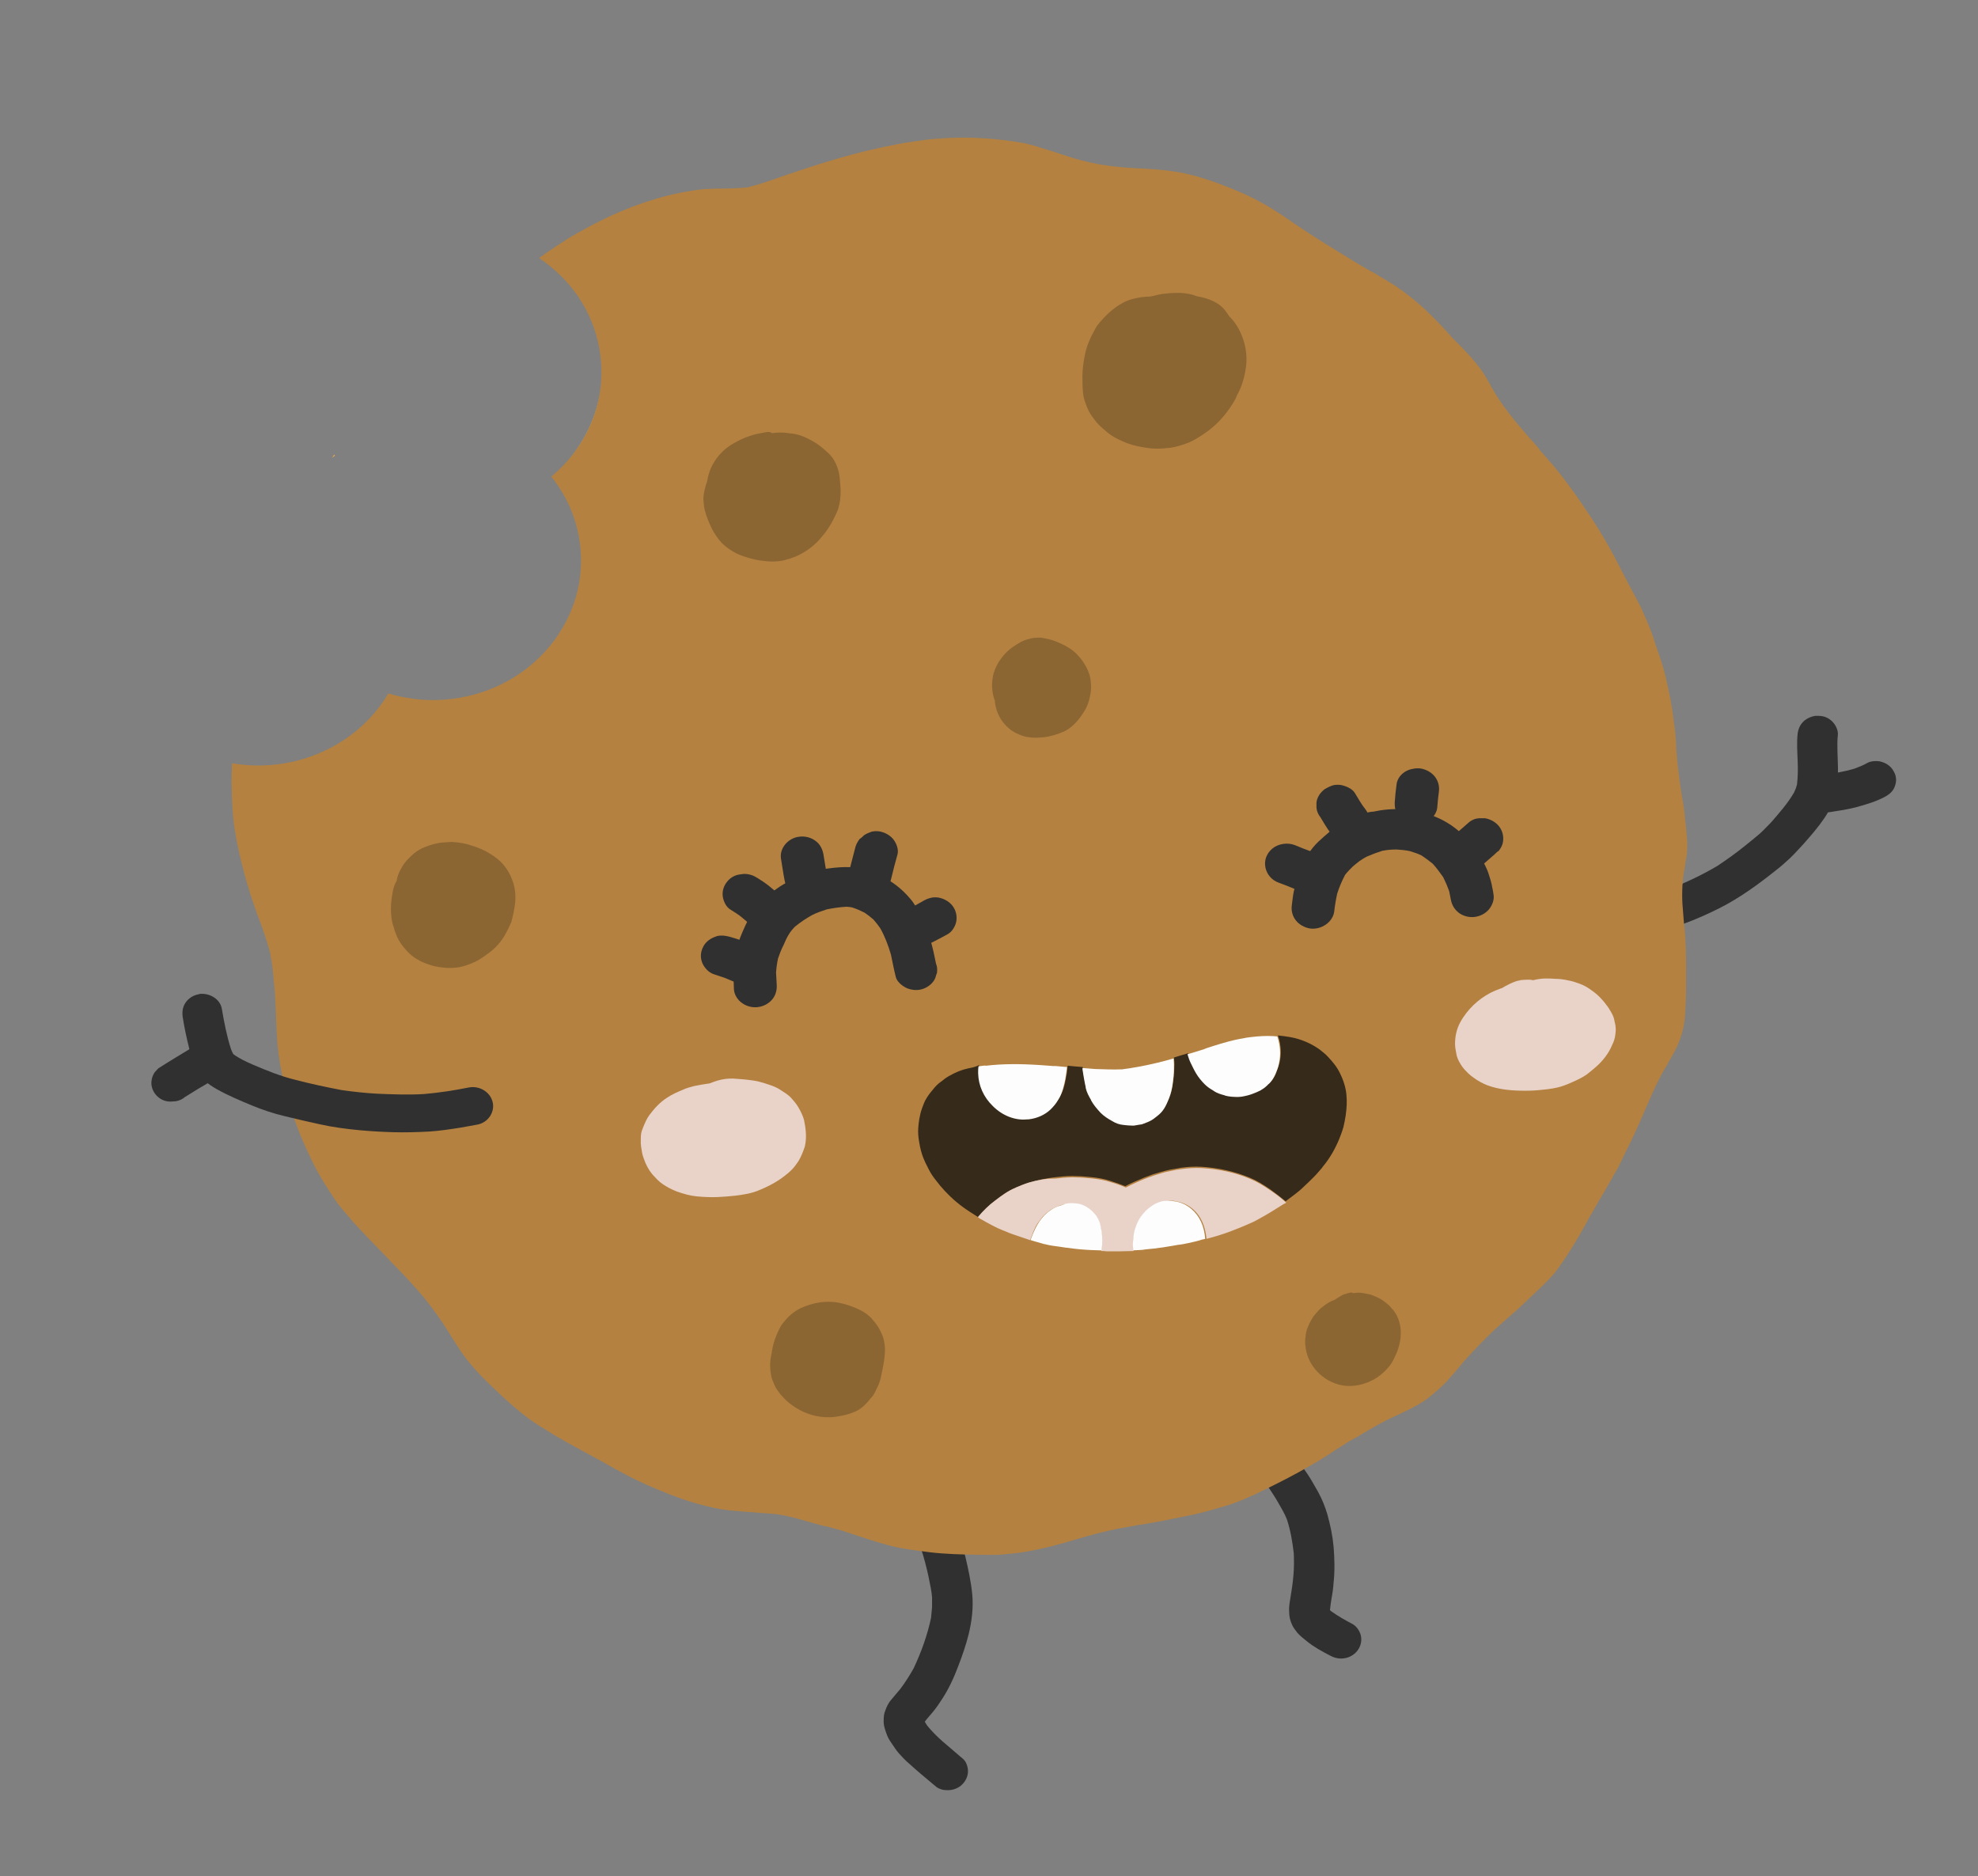 <?xml version="1.0" encoding="utf-8"?>
<!-- Generator: Adobe Illustrator 21.0.0, SVG Export Plug-In . SVG Version: 6.00 Build 0)  -->
<svg version="1.1" id="Capa_1" xmlns="http://www.w3.org/2000/svg" xmlns:xlink="http://www.w3.org/1999/xlink" x="0px" y="0px"
	 viewBox="0 0 601 570" style="enable-background:new 0 0 601 570;" xml:space="preserve">
<rect x="0" y="0" width="601" height="570" fill="#808080" stroke="none"/>
<style type="text/css">
	.st0{fill:#303030;}
	.st1{fill:#EAAD47;}
	.st2{fill:#B48140;}
	.st3{fill:#8B6633;}
	.st4{fill:#362A1B;}
	.st5{fill:#E9D2C8;}
	.st6{fill:#FDFDFD;}
</style>
<g>
	<path class="st0" d="M381.1,437.7c-1.2,1-2,2.5-2.1,4c-0.1,1.6,0.5,2.9,1.5,4.1c1.7,2.1,3.5,4.1,5,6.2c1,1.5,2,3,2.9,4.6
		c0.9,1.6,1.9,3.2,2.6,5c1.1,3.3,1.7,6.8,2.1,10.3c0.1,2.2,0.1,4.5-0.1,6.7c-0.2,2.5-0.6,5-1,7.4c-0.2,1.2-0.4,2.5-0.3,3.7
		c0,1.5,0.3,2.7,0.9,4c0.4,0.9,1,1.6,1.6,2.4c0.8,0.9,1.8,1.7,2.8,2.5c2.2,1.8,4.6,3.1,7.1,4.4c1.5,0.8,2.9,1.1,4.6,0.8
		c1.6-0.3,3-1.2,3.9-2.5c0.9-1.3,1.2-2.8,0.9-4.3c-0.3-1.4-1.3-2.9-2.6-3.6c-2.3-1.2-4.4-2.4-6.5-3.9c-0.1-0.1-0.2-0.2-0.3-0.3
		c0.1-1.2,0.3-2.4,0.5-3.7c0.3-1.5,0.5-3.1,0.6-4.6c0.4-3.7,0.3-7.3,0-11c-0.3-3.3-1-6.6-1.9-9.8c-0.7-2.4-1.6-4.6-2.8-6.8
		c-0.5-0.9-1.1-1.9-1.6-2.8c-2.1-3.7-4.8-7-7.5-10.3c-0.5-0.7-1.1-1.3-1.6-2c-1-1.2-2.7-1.9-4.3-1.9c-0.4,0-0.8,0-1.1,0
		C383.1,436.5,382,437,381.1,437.7L381.1,437.7L381.1,437.7z M403.9,488.8c0,0.1,0,0.1,0,0.2c0,0,0,0,0,0
		C403.9,489,403.9,488.9,403.9,488.8L403.9,488.8L403.9,488.8z"/>
	<path class="st0" d="M275.6,456.6c-1.2,1-2,2.5-2.1,4c-0.1,1.4,0.4,3.1,1.5,4.1c1.4,1.3,2.8,2.6,4,4.1c0.4,0.6,0.7,1.3,0.9,1.9
		c0.9,2.7,1.6,5.5,2.2,8.2c0.2,1.2,0.5,2.4,0.7,3.5c0.2,1,0.3,1.9,0.4,2.9c0,1,0,2,0,3c-0.1,1.1-0.2,2.1-0.3,3.2
		c-1.1,5.3-3,10.5-5.3,15.4c-1.2,2.1-2.5,4.2-4,6.2c-0.9,1.1-1.8,2.1-2.7,3.2c-0.9,1-1.5,2.2-1.9,3.4c-0.4,0.9-0.5,1.9-0.5,2.9
		c-0.1,1.7,0.5,3.2,1.1,4.8c0.4,1,1,1.8,1.6,2.7c0.6,0.9,1.2,1.8,1.9,2.6c1,1.1,2,2.2,3.2,3.2c2.3,2.1,4.7,4.1,7.1,6.1
		c0.4,0.3,0.8,0.7,1.2,1c0.9,0.6,1.9,0.9,3,0.9c1.6,0.1,3.2-0.4,4.4-1.4c1.2-1,2-2.5,2.1-4c0.1-1.3-0.4-3.2-1.5-4.1
		c-2.1-1.8-4.2-3.6-6.2-5.3c-1.7-1.5-3.2-3-4.6-4.7c-0.3-0.4-0.6-0.9-0.8-1.3c0.7-1,1.6-1.9,2.4-2.9c1-1.2,1.9-2.5,2.8-3.9
		c2.1-3.2,3.7-6.7,5-10.2c1.2-3.1,2.3-6.3,3.1-9.5c1-4.1,1.5-8.2,1.1-12.3c-0.4-3.9-1.2-7.6-2.1-11.4c-0.3-1.1-0.6-2.1-0.9-3.2
		c-0.5-1.5-1-3.1-1.6-4.5c-0.5-1.3-1.4-2.5-2.3-3.7c-1.2-1.6-2.8-3-4.3-4.4c-1.2-1.1-2.6-1.9-4.3-1.9c-0.4,0-0.8,0-1.1,0
		C277.6,455.4,276.5,455.8,275.6,456.6L275.6,456.6L275.6,456.6z"/>
	<path class="st0" d="M548.3,218.9c-1.3,1.1-1.9,2.5-2.1,4c-0.3,2.7-0.1,5.5,0,8.2c0.1,2.4,0.1,4.9-0.2,7.3
		c-0.2,0.8-0.5,1.6-0.9,2.4c-1.9,3.3-4.5,6.2-7,9.1c-1.1,1.1-2.2,2.3-3.3,3.3c-1.5,1.3-3,2.5-4.5,3.7c-2.7,2.2-5.5,4.2-8.5,6.2
		c-5.1,3-10.4,5.5-16,7.5c-2.8,0.8-5.8,1.1-8.8,1.4c-1.5,0.2-3,1.3-3.9,2.5c-0.9,1.3-1.2,2.8-0.9,4.3c0.3,1.5,1.3,2.8,2.6,3.6
		c1.4,0.9,2.9,1,4.6,0.8c1.8-0.2,3.6-0.5,5.4-0.7c1.2-0.2,2.4-0.4,3.5-0.7c1.6-0.5,3.2-1.1,4.8-1.7c3.1-1.2,6.2-2.6,9.2-4.1
		c6.4-3.2,12.2-7.5,17.7-11.9c1.3-1,2.5-2.1,3.7-3.2c1.5-1.4,2.9-3,4.3-4.5c2.2-2.5,4.4-5,6.3-7.8c1.1-1.6,2-3.4,2.8-5.3
		c0.7-1.7,1-3.5,1.2-5.3c0.3-3.2,0.1-6.3,0-9.5c0-1.7-0.1-3.3,0.1-5c0.2-1.4-0.5-3-1.5-4.1c-1.1-1.2-2.6-1.9-4.3-1.9
		c-0.4,0-0.8,0-1.1,0C550.3,217.7,549.2,218.2,548.3,218.9L548.3,218.9L548.3,218.9z"/>
	<path class="st0" d="M567.2,231.9c-1.2,0.7-2.6,1.2-3.9,1.7c-3.1,0.9-6.3,1.4-9.5,1.9c-3.3,0.5-5.4,3.9-4.7,6.8
		c0.3,1.5,1.3,2.8,2.6,3.6c1.4,0.9,3,1.1,4.6,0.8c2.6-0.4,5.3-0.8,7.9-1.5c2.9-0.8,5.9-1.7,8.5-3.1c1.5-0.8,2.6-1.8,3.1-3.4
		c0.5-1.4,0.4-3-0.4-4.3c-0.7-1.4-2-2.4-3.6-2.9c-0.8-0.3-1.9-0.3-2.8-0.2C568.3,231.4,567.7,231.6,567.2,231.9L567.2,231.9
		L567.2,231.9z"/>
	<path class="st1" d="M172.6,139.9c5.6-6.3,9-14,9.9-22C181.5,126,178,133.6,172.6,139.9L172.6,139.9L172.6,139.9z"/>
	<path class="st1" d="M101.8,138.4c-0.3,0.2-0.6,0.5-0.9,0.7c0.2-0.3,0.4-0.7,0.7-1C101.6,138.3,101.7,138.3,101.8,138.4
		L101.8,138.4L101.8,138.4z"/>
	<path class="st2" d="M278.3,42.9c-4,0.5-8.1,1.4-12.3,2.3c-5,1.1-9.9,2.5-13.6,3.6c-4.4,1.3-8.8,2.8-12.7,4.1l-0.1,0
		c-0.7,0.3-1.5,0.5-2.2,0.8c-3.2,1.1-6.5,2.3-9.8,3.1l-0.4,0.1c-0.8,0.1-1.5,0.2-2.1,0.2c-1.8,0.1-3.5,0.2-5.4,0.2l-1.5,0l-0.4,0
		l-0.1,0c-2,0.1-4,0.1-5.9,0.4c-0.2,0-0.4,0.1-0.7,0.1c-3.1,0.5-5.9,1-8.5,1.7c-2.1,0.5-4.2,1.2-7.1,2.1c-4.7,1.6-9.4,3.6-14.1,6
		c-2.1,1.1-4.2,2.2-6.3,3.4c-1.8,1-3.5,2.1-5,3.1l-1.1,0.7c-1.7,1.1-3.4,2.3-5.2,3.6c9.8,6.6,16.3,16.3,18.3,27.5
		c2.6,14.6-2.8,29.1-14.6,38.9c4.3,5.4,7.2,11.6,8.4,18.4c4.2,23-12.4,45-36.8,48.9c-0.5,0.1-1,0.1-1.4,0.2
		c-6.7,0.9-13.3,0.3-19.7-1.6C111.3,222,99.6,229.8,86,232c-0.5,0.1-1,0.1-1.4,0.2c-4.7,0.6-9.5,0.5-14.1-0.3
		c-0.1,2.6-0.2,4.9-0.1,7.2c0.1,4.1,0.2,8.4,0.9,12.8c0.6,4.1,1.6,8.6,3.1,14.1c1,3.8,2.3,7.7,3.8,11.9l0.2,0.5
		c1.3,3.5,2.6,7.1,3.6,10.8c0.3,1.6,0.7,3.6,0.9,5.7c0.2,2.1,0.4,4.2,0.6,6.5c0.2,2.8,0.3,5.8,0.4,8l0,0.5c0.1,1.4,0.1,2.9,0.2,4.3
		c0.4,8.2,2.2,16.7,5.4,26c1.4,4.1,3.2,8.1,5.1,12.1c2.2,4.6,5,9,7.2,12.2c1.2,1.8,2.6,3.4,3.9,4.9c1.4,1.7,2.9,3.3,4.4,4.9
		c1.6,1.7,3.2,3.3,4.8,5c1.6,1.6,3.1,3.2,4.6,4.8l1,1l0.1,0.1c2.6,2.7,5.5,5.8,8.1,8.9c2.7,3.3,5.2,6.8,7.7,10.8
		c2.4,3.9,4.6,7.4,7.4,10.5c1.6,1.9,3.5,3.8,5.7,5.9c1.5,1.4,3.1,3,4.7,4.4l0.8,0.7c1.3,1.2,2.8,2.4,4.3,3.6
		c1.8,1.4,3.7,2.7,5.7,3.9c4.2,2.7,8.6,5.1,12.3,7.1c2.3,1.2,4.7,2.6,6.8,3.7l0.1,0.1c1.9,1.1,3.8,2.1,5.7,3.1
		c4.2,2.3,8.7,4.2,12.5,5.7c5.1,2.1,9.8,3.5,14.4,4.5c4,0.9,8.2,1.1,12.3,1.4l1.1,0.1l1,0.1c1.8,0.1,3.8,0.2,5.7,0.5
		c2.3,0.4,4.7,1,6.8,1.6c2.1,0.6,4.4,1.3,6.8,1.9l0.1,0l0.2,0c1.6,0.4,3.4,0.9,5.2,1.4l1.5,0.5c3.9,1.3,8,2.7,12.1,3.8
		c3.9,1.1,8,1.6,12,2.1l0.7,0.1c4.9,0.6,9.8,0.7,15.3,0.8c0.5,0,1,0,1.4,0l0.1,0c1.7,0,3.7,0.1,5.6-0.1c1.3-0.1,2.7-0.3,4-0.4
		c1-0.1,2.2-0.3,3.3-0.5c5.3-0.9,10.3-2.3,15-3.7c4-1.2,8.1-2.3,12.5-3.2c2.2-0.4,4.5-0.8,6.6-1.2l0.1,0l0.1,0
		c2.6-0.4,5.3-0.9,7.9-1.4c0.6-0.1,1.3-0.3,1.9-0.4c2.5-0.5,5.2-1,7.7-1.6c3-0.7,5.6-1.5,8.1-2.2c4.5-1.3,8.7-3.3,12.6-5.2
		c4.9-2.4,9.4-4.7,13.8-7.3c2.2-1.2,4.3-2.6,6.4-3.9l0.1-0.1l0.1-0.1c1.8-1.1,3.3-2.1,4.9-3.1c0.7-0.4,1.4-0.8,2.1-1.2l0.1,0
		c2.8-1.7,5.8-3.5,8.7-5l1.4-0.7c1.9-0.9,3.9-1.8,5.9-2.8c1.8-0.9,4.1-2.1,6-3.6c2-1.6,4.3-3.5,6.2-5.7c0.5-0.5,0.9-1.1,1.4-1.6
		l0.2-0.2l0.1-0.1c0.9-1.1,2-2.4,3-3.6c3.4-3.8,6.3-6.7,9.1-9.4c1.2-1.1,2.6-2.3,3.7-3.3c0.5-0.4,1-0.9,1.5-1.3c1.7-1.4,3.3-3,5-4.6
		c0.6-0.5,1.1-1.1,1.7-1.6c2.6-2.5,5.4-5,7.5-7.9c3.2-4.4,5.9-9,8.2-13.1c0.6-1.1,1.2-2.2,1.8-3.3l0.1-0.1c1.4-2.5,2.9-5.1,4.4-7.6
		c1.4-2.4,2.5-4.4,3.6-6.3c0.7-1.3,1.3-2.6,1.9-3.9c0.3-0.7,0.7-1.4,1-2c1.7-3.4,3.4-7.1,5.5-12l0.7-1.6c1.5-3.5,3.1-7.1,5-10.4
		c0.4-0.7,0.8-1.3,1.2-2l0-0.1c0.8-1.3,1.6-2.7,2.3-4.1c1.7-3.3,2.7-7,2.9-10.6c0.2-2.8,0.3-5.5,0.3-8.1c0-1.2,0-2.5,0-3.7l0-0.1h0
		c0-0.8,0-1.5,0-2.3l0-0.2c0-2.1,0-4.4-0.1-6.5c-0.1-1.9-0.2-3.8-0.4-5.5l0-0.2l-0.1-0.7l-0.1-1.3c-0.1-1.6-0.3-3.4-0.4-5.1
		c-0.1-1.8-0.1-3.6,0-5.5c0.1-1.2,0.2-2.6,0.4-3.9l0.1-0.4c0.1-0.6,0.2-1.3,0.3-1.9c0-0.1,0.1-0.3,0.1-0.4l0-0.2l0-0.2l0-0.1
		c0.2-0.9,0.4-2,0.5-3l0-0.3l0-0.1c0.1-1.3,0.1-2.4,0-3.6l-0.1-1.2c0-0.6-0.1-1.3-0.2-1.9l0-0.5c-0.1-1.1-0.3-2.3-0.4-3.4l0-0.3
		l-0.1-1c-0.2-1.7-0.5-3.4-0.8-5c-0.2-1.3-0.4-2.6-0.6-4c-0.4-3.1-0.8-6.2-1-9.3c-0.1-0.7-0.1-1.4-0.1-2l0-0.1
		c-0.1-1.2-0.2-2.6-0.3-3.9c-0.3-2.2-0.6-4.4-0.9-6.8c-0.3-2-0.7-4-1.1-5.8l0-0.1c-0.6-2.6-1.1-5.2-1.9-7.7c-0.6-1.9-1.3-4-2.2-6.5
		l-0.3-1l0-0.1c-0.6-1.7-1.2-3.4-1.9-5l-0.2-0.5c-0.8-1.7-1.5-3.6-2.4-5.3c-1.1-2.1-2.2-4.2-3.2-6c-0.8-1.5-1.6-3.1-2.5-4.8
		c-1.4-2.8-3.1-6-4.8-8.9c-2.1-3.6-4.4-7.1-7-10.9c-2.8-4.1-5.5-7.7-8-10.8c-1.6-1.9-3.3-3.8-4.8-5.5l-0.1-0.2l-0.1-0.2l-0.1-0.1
		c-1-1.2-2.1-2.4-3.1-3.5l-0.9-1.1c-2.4-2.7-4.8-5.6-6.9-8.6c-1.3-1.8-2.4-3.6-3.4-5.3l-0.4-0.8c-0.8-1.4-1.6-2.9-2.6-4.3
		c-1.1-1.6-2.4-3.1-3.9-4.8c-1.5-1.6-3.2-3.4-5-5.1c-0.4-0.5-0.9-1.1-1.4-1.6c-1.7-1.9-3.5-3.8-5.8-6c-2.9-2.9-6.3-5.6-9.9-8.1
		c-1.7-1.1-3.5-2.2-5.3-3.2l-0.1-0.1l-1.2-0.7c-1.5-0.8-3.2-1.8-4.9-2.8c-4.4-2.7-9.7-5.9-14.8-9.2c-1.6-1-3.1-2.1-4.7-3.1l-0.1-0.1
		c-2.3-1.6-4.8-3.3-7.3-4.8c-4-2.4-8.2-4.4-12.3-6c-4.5-1.8-9.4-3.5-14.4-4.5c-4.7-0.9-9.5-1.2-14-1.4c-3.8-0.2-6.7-0.5-9.4-0.9
		c-2.8-0.4-5.8-1.1-9.4-2.1c-1.3-0.4-2.5-0.8-3.7-1.2l-0.2-0.1l-0.1,0c-2.1-0.7-4.3-1.4-6.4-2l-0.5-0.2c-1.5-0.4-3.1-0.9-4.8-1.2
		c-1.7-0.3-3.5-0.6-5.3-0.8c-4.2-0.5-8.5-0.8-12.6-0.8c-3.8,0-7.7,0.3-11.1,0.6C280.1,42.7,279.2,42.8,278.3,42.9L278.3,42.9
		L278.3,42.9z"/>
	<path class="st3" d="M354.2,89.2c-1.1,0.1-2.2,0.3-3.3,0.6c-0.5,0.1-0.9,0.2-1.4,0.3c-0.9,0-1.8,0.1-2.7,0.2
		c-2.1,0.3-4,0.8-5.6,1.7c-3.1,1.6-5.7,4.3-7.5,6.5c-0.6,0.7-1,1.6-1.4,2.3l-0.1,0.2c-0.4,0.7-0.8,1.5-1.2,2.5
		c-0.9,2-1.4,4.1-1.7,6.2c-0.3,1.8-0.5,3.9-0.4,6.3c0,1.5,0.1,3,0.3,4.3c0.2,1.1,0.6,2.2,1,3.2l0.2,0.5c0.5,1.2,1.2,2.3,2,3.3
		c0.5,0.7,1,1.3,1.6,1.9c0.8,0.8,1.7,1.5,2.5,2.2l0.5,0.4c1.7,1.3,3.8,2.2,5.6,2.9c1.9,0.7,3.9,1.1,6.1,1.4c1.8,0.3,3.9,0.3,6.2,0
		l0.2,0l0.2,0c2.2-0.3,4.3-1,5.8-1.6c1.5-0.6,2.9-1.5,4.3-2.4l0.7-0.5c3.3-2.2,6.2-5.3,8.6-9.2c0.3-0.5,0.6-1.1,0.9-1.6l0-0.1
		l0.1-0.2l0-0.1c0.5-0.9,1.1-2.1,1.5-3.2c0.6-1.7,1.1-3.5,1.4-5.8c0.5-3.8-0.3-7.9-2.3-11.6c-0.7-1.3-1.7-2.6-2.8-3.7
		c-0.3-0.5-0.7-1-1.1-1.6c-1.7-2.3-4.6-3.8-8.8-4.5c-0.2-0.1-0.5-0.2-0.8-0.3c-1.9-0.6-3.9-0.8-5.8-0.7
		C356.1,89,355.1,89.1,354.2,89.2L354.2,89.2L354.2,89.2z"/>
	<path class="st3" d="M232.9,131.3c-1.2,0.2-2.2,0.4-3.2,0.6c-2.2,0.6-4.1,1.3-5.7,2.2c-1.1,0.6-2.2,1.2-3.2,2
		c-0.9,0.7-1.7,1.5-2.4,2.3l-0.2,0.3c-0.4,0.4-0.8,1-1.2,1.7c-0.7,1.1-1.2,2.2-1.5,3.2c-0.3,0.8-0.5,1.8-0.7,2.9
		c-0.2,0.5-0.4,1-0.5,1.5c-0.2,0.8-0.4,1.7-0.5,2.4c-0.2,1.1,0,2.1,0.1,3.2l0,0.2c0.1,0.8,0.4,1.6,0.6,2.4l0,0.1
		c0.4,1.2,0.9,2.4,1.4,3.5c0.3,0.7,0.7,1.4,1.1,2.1c0.8,1.3,1.8,2.7,3.1,3.8c1,0.9,2,1.5,3.2,2.2c1.1,0.6,2.2,1,3.2,1.3
		c0.7,0.2,1.5,0.5,2.5,0.7c1.2,0.3,2.5,0.5,3.7,0.6c1.7,0.2,3.3,0.1,4.7-0.1c0.7-0.1,1.4-0.3,1.9-0.5l0.1,0c0.2-0.1,0.3-0.1,0.4-0.1
		c0.5-0.2,0.9-0.3,1.4-0.5c1.1-0.4,2-0.9,2.9-1.4c1.2-0.7,2.3-1.5,3.2-2.3c1.3-1.1,2.4-2.5,3.3-3.6c1.3-1.7,2.5-3.7,3.6-6.2
		c0.7-1.5,1.1-3.3,1.2-5.5c0.1-1.9-0.2-3.9-0.3-5.5c-0.4-2.9-1.6-5.5-3.5-7.2c-1.8-1.7-3.4-2.9-4.9-3.7c-1.1-0.6-2.3-1.2-3.5-1.6
		c-0.9-0.3-1.9-0.5-2.9-0.6c-0.3,0-0.5-0.1-0.8-0.1c-1.6-0.3-3.2-0.2-4.9,0C234,131.2,233.5,131.2,232.9,131.3L232.9,131.3
		L232.9,131.3z"/>
	<path class="st3" d="M134.2,256c-1.7,0.2-3.5,0.7-5.2,1.4c-1.5,0.6-2.9,1.5-4,2.6c-0.4,0.4-0.9,0.9-1.3,1.3l-0.1,0.1l-0.4,0.5
		c-0.7,0.8-1.2,1.8-1.7,2.7l-0.2,0.4c-0.3,0.7-0.6,1.5-0.8,2.7c-0.1,0.2-0.2,0.4-0.3,0.5c-0.4,0.8-0.7,1.7-0.9,2.9
		c-0.4,2.2-0.6,4.1-0.5,6c0.1,1.5,0.2,3,0.8,4.5l0.2,0.7l0,0.1c0.4,1.1,0.8,2.3,1.4,3.3c0.7,1.3,1.7,2.4,2.4,3.2
		c1,1.1,2.1,2,3.4,2.7c1.1,0.7,2.5,1.2,4,1.7c1.7,0.5,3.5,0.7,5,0.8c0.9,0,1.7,0,2.6-0.1c1.9-0.2,3.9-0.9,5.8-1.8
		c1.1-0.5,2.1-1.2,3.1-1.9l0.5-0.4c2.3-1.5,4.4-3.8,5.8-6.5c0.5-0.9,1-2,1.5-3.1c0.1-0.4,0.2-0.8,0.3-1.1l0.1-0.4
		c0.3-1.1,0.5-2.2,0.7-3.5c0.4-2.7,0.2-5.1-0.5-7.2c-0.8-2.5-2-4.4-3.5-6c-0.9-0.9-2-1.8-3.5-2.7c-1.5-1-3.4-1.8-5.6-2.5
		c-1.8-0.6-3.9-1-6.1-1.1C136.4,255.9,135.3,255.9,134.2,256L134.2,256L134.2,256z"/>
	<path class="st3" d="M249.2,395.7c-2.1,0.3-4.1,0.9-6,1.8c-2,1-3.7,2.4-5.3,4.5c-0.9,1.1-1.4,2.4-2,3.7l0,0.1
		c-0.7,1.5-1.1,3.2-1.4,5l0,0.2c-0.3,1.2-0.5,2.5-0.5,3.8c0,1.4,0.2,2.6,0.4,3.6c0.3,1,0.7,1.9,1,2.6c0.4,0.9,1.1,1.8,1.7,2.6
		l0.1,0.1c0.3,0.3,0.6,0.7,0.9,1c0.9,1,2.1,2,3.7,3c3.1,2,6.7,3,10.4,2.9c0.7,0,1.4-0.1,2.1-0.2c1.9-0.3,3.7-0.7,5.5-1.5
		c2.1-0.9,3.5-2.5,4.8-4.1l0.2-0.2c0.8-0.9,1.2-1.9,1.7-3l0.2-0.3c0.4-0.9,0.8-2,1-3.1c0.4-1.9,0.9-4.1,1.1-6.3
		c0.2-1.5,0.1-3-0.2-4.5c-0.2-1.2-0.8-2.4-1.3-3.4c-0.5-1-1.2-1.9-2.2-3.1c-2-2.4-5.1-3.6-7.9-4.5
		C254.7,395.6,251.9,395.3,249.2,395.7L249.2,395.7L249.2,395.7z"/>
	<path class="st3" d="M410.4,392.7L410.4,392.7c-0.5,0.1-1.2,0.3-2.1,0.6c-0.3,0.1-0.7,0.3-1,0.5c-0.6,0.4-1.2,0.7-1.7,1.1
		c-1.2,0.4-2.2,1-3,1.6c-0.7,0.5-1.4,1-2,1.7c-0.8,0.9-1.6,1.7-2.2,2.9c-0.4,0.7-0.8,1.5-1.1,2.3c-0.3,0.7-0.5,1.6-0.6,2.4l0,0.2
		c-0.3,1.5-0.1,3.3,0.3,5c1.5,5.7,7,10,12.7,10.1c0.7,0,1.3,0,2-0.1c1.8-0.2,3.6-0.8,5.2-1.6c2-1,3.8-2.5,5.4-4.5
		c0.8-1,1.3-2.2,1.8-3.3l0.2-0.4c0.3-0.7,0.5-1.3,0.7-2c0.3-1.1,0.6-2.4,0.6-3.7c0.1-1.3-0.1-2.8-0.5-4c-0.2-0.8-0.5-1.4-0.8-2
		c-0.3-0.5-0.6-1-1-1.5l-0.1-0.1l-0.1-0.1l-0.3-0.3c-0.5-0.8-1.3-1.3-2-1.9l-0.4-0.3c-0.8-0.6-1.6-1-2.5-1.4l-0.3-0.1
		c-0.6-0.3-1.2-0.5-1.8-0.6c-0.6-0.1-1.4-0.3-2.2-0.4c-0.8-0.1-1.7,0-2.5,0.1C410.8,392.7,410.6,392.7,410.4,392.7
		C410.4,392.7,410.4,392.7,410.4,392.7L410.4,392.7L410.4,392.7z"/>
	<path class="st3" d="M314.2,193.8c-0.4,0.1-0.9,0.1-1.4,0.3c-1.9,0.4-3.5,1.4-4.8,2.3c-1.7,1.1-3.2,2.7-4.4,4.5
		c-0.7,1.1-1.3,2.4-1.7,3.7c-0.7,2.6-0.6,5.4,0.2,7.8c0.1,0.2,0.2,0.4,0.2,0.7c0.1,1.6,0.6,3.2,1.4,4.7c0.8,1.5,2,2.9,3.6,4.1
		c1,0.7,2.1,1.2,3.2,1.6c1,0.4,2.1,0.5,3,0.6l0.2,0c1.1,0.1,2.3,0,3.4-0.1l0.2,0c2-0.3,4.1-0.9,6.1-1.8c1.9-0.9,3.7-2.6,5.4-5.1
		c1.2-1.7,2-3.5,2.3-5.2c0.3-1.2,0.5-2.5,0.4-3.8c-0.1-1-0.1-1.7-0.3-2.4c-0.1-0.7-0.5-1.5-0.7-2.1l-0.1-0.2c-0.2-0.5-0.5-1-0.8-1.5
		c-0.5-0.9-1.2-1.8-2.1-2.8c-1.9-2.1-4.4-3.3-6.9-4.3c-1.2-0.5-2.5-0.7-3.9-1C316.2,193.7,315.3,193.7,314.2,193.8L314.2,193.8
		L314.2,193.8z"/>
	<path class="st0" d="M60.3,302.1c-1.6,0.3-3,1.2-3.9,2.5c-0.9,1.3-1.1,2.8-0.9,4.3c0.5,3.3,1.2,6.5,2,9.7c0.5,2,1.2,3.9,2,5.8
		c0.9,2.2,2.4,3.9,4.4,5.3c0.7,0.5,1.4,0.9,2.1,1.3c3.4,1.9,7,3.4,10.6,4.9c3.2,1.3,6.4,2.4,9.8,3.2c3.6,0.9,7.2,1.7,10.8,2.5
		c4,0.9,8,1.4,12.1,1.8c3.3,0.3,6.7,0.5,10.1,0.6c3.7,0.1,7.3,0,11-0.2c3.2-0.2,6.4-0.7,9.6-1.2c1.7-0.3,3.3-0.6,5-0.9
		c3.3-0.6,5.4-3.8,4.7-6.8c-0.7-3.1-4-5.1-7.2-4.5c-4.5,0.9-9,1.6-13.6,2c-4.8,0.3-9.6,0.1-14.4-0.1c-3.6-0.2-7.2-0.6-10.7-1.1
		c-4.7-0.9-9.4-1.9-14-3.1c-4.5-1.1-8.7-2.8-12.9-4.6c-2.1-0.9-4.2-1.9-6-3.2c-0.3-0.5-0.5-1-0.7-1.5c-1.3-4-2.1-8.2-2.8-12.3
		c-0.5-3-3.8-4.9-6.9-4.5C60.6,302.1,60.4,302.1,60.3,302.1L60.3,302.1L60.3,302.1z"/>
	<path class="st0" d="M59,317.9c-3.6,2.2-7.3,4.4-10.9,6.7c-0.4,0.4-0.7,0.8-1.1,1.2c-0.6,0.9-0.9,1.8-1,2.9c-0.1,1.5,0.5,3,1.5,4.1
		c1.1,1.2,2.6,1.9,4.3,1.9c0.5,0,1-0.1,1.6-0.1c1.1-0.2,2-0.6,2.8-1.3c2.7-1.7,5.5-3.4,8.3-5c0.4-0.3,0.9-0.6,1.3-0.8
		c0.8-0.7,1.4-1.6,1.8-2.6c0.5-1.4,0.4-3-0.4-4.3c-0.7-1.4-2-2.4-3.6-2.9c-0.8-0.3-1.9-0.4-2.9-0.2C60.1,317.4,59.4,317.6,59,317.9
		L59,317.9L59,317.9z"/>
	<path class="st4" d="M294.2,324.6c-1.9,0.4-3.9,1.2-5.8,2.3c-0.9,0.5-1.7,1.1-2.4,1.7l-0.3,0.2c-0.8,0.6-1.5,1.3-2.2,2.2
		c-0.7,0.8-1.4,1.7-2,2.7c-0.6,0.9-0.9,1.9-1.3,2.9c-0.8,2.2-1.1,4.5-1.2,6.2c-0.1,1.3,0,2.6,0.3,4.3c0.3,1.8,0.7,3.3,1.2,4.6
		c0.4,1,0.9,2.1,1.4,3l0.3,0.6c0.5,1,1.2,2.1,2,3.1c1.8,2.4,3.8,4.6,6.4,6.8c1.3,1.1,2.7,2.1,4.1,3c0.8,0.5,1.7,1.1,2.5,1.6
		c0,0,0,0,0,0l0,0c0,0,0,0,0,0c1.6-1.9,3.3-3.6,5.2-5c2.1-1.7,4-3,6.2-3.9l0.4-0.2c1.2-0.5,2.5-1,3.7-1.4c2.5-0.7,5.1-1.3,7.7-1.6
		c1.8-0.2,3.6-0.4,5.4-0.4c1.6,0,3.3,0.1,5.3,0.3c2.4,0.2,4.5,0.6,6.3,1.2c1.8,0.6,3.3,1.1,4.5,1.6c0.9-0.5,1.8-0.9,2.9-1.4
		c2-0.9,3.8-1.6,5.5-2.2c1.6-0.5,3.3-1,5.1-1.4c1.3-0.2,2.4-0.4,3.4-0.6c2.2-0.3,4.2-0.4,6.1-0.3c5.4,0.3,10.4,1.5,14.8,3.3
		c2.2,0.9,4.1,2.1,6.3,3.6c1.8,1.3,3.2,2.4,4.4,3.4c0,0,0,0,0,0c0.1,0,0.1,0.1,0.2,0.2c0,0,0,0,0,0l0,0l0,0l0,0
		c0.8-0.6,1.6-1.2,2.4-1.8l0.4-0.3c0.8-0.6,1.9-1.5,2.8-2.4c1.1-1,2.1-2,3.1-3c0.9-0.9,1.6-1.8,2.4-2.7l0.2-0.3
		c2.1-2.5,3.7-5.3,5-8.4c0.4-1,0.9-2.3,1.3-3.7c0.3-1.2,0.5-2.4,0.7-3.6l0-0.1c0.3-2.1,0.4-4.1,0.2-6.1c-0.2-2.2-0.9-4.4-2-6.6
		c-0.9-1.9-2.3-3.5-3.5-4.8c-0.7-0.8-1.6-1.5-2.6-2.3c-2.5-1.8-5.6-3.2-9-3.8c-1.3-0.2-2.5-0.4-3.7-0.5l0,0.1l0.1,0.2
		c0.8,2.4,1,5.3,0.4,7.9c-0.3,1.2-0.7,2.2-1.1,3.3c-0.5,1.3-1.3,2.4-2.2,3.1l-0.4,0.4c-0.6,0.5-1.2,1-1.9,1.4
		c-0.7,0.4-1.5,0.7-2.3,1c-1,0.4-2.2,0.7-3.4,0.9c-0.4,0-0.8,0.1-1.1,0.1c-1.4,0.1-2.8-0.1-3.9-0.4l-0.2-0.1
		c-1.1-0.3-2.2-0.6-3.1-1.2c-0.2-0.1-0.4-0.3-0.6-0.4c-0.8-0.5-1.7-1.1-2.4-1.8c-0.9-0.9-1.9-2-2.6-3.3c-0.6-1.1-1.2-2.1-1.6-3.1
		c-0.4-0.8-0.7-1.7-1-2.7c-1.4,0.4-2.9,0.9-4.3,1.3c0,0,0,0,0,0c0,0-0.1,0-0.1,0l0.1,0c0.1,1,0.2,2,0.1,2.9c0,1.7-0.2,3.5-0.5,5.5
		c-0.2,1.1-0.4,2.4-1,3.7c-0.7,1.7-1.4,3.5-3,4.9c-0.7,0.7-1.5,1.4-2.4,1.8c-0.7,0.4-1.5,0.8-2.3,1l-0.3,0.1l-0.2,0.1
		c-0.2,0-0.4,0.1-0.7,0.1c-0.4,0.1-0.8,0.2-1.2,0.2c-0.4,0.1-0.7,0.1-1,0.1c-0.9,0-1.8-0.1-2.7-0.2c-1.1-0.2-2.3-0.6-3.5-1.2
		c-1.3-0.8-2.5-1.5-3.5-2.5c-1.3-1.3-2.2-2.5-2.9-3.8l0-0.1c-0.6-1.1-1.3-2.3-1.6-3.6c-0.1-0.4-0.2-0.8-0.2-1.1
		c-0.3-1.5-0.6-2.7-0.7-4c0-0.3-0.1-0.6-0.1-1c0,0,0,0,0,0c0,0,0,0,0,0c-0.8-0.1-1.7-0.1-2.5-0.2c-0.7-0.1-1.4-0.1-2.1-0.2
		c0,0,0,0,0,0c0,0,0,0,0,0c0,0,0,0,0,0c-0.1,1-0.2,2.3-0.5,3.6c-0.3,1.9-0.9,4.4-2.2,6.4c-0.7,1.2-1.5,2.1-2.3,2.9
		c-1.8,1.7-4,2.7-6.7,3c-0.1,0-0.3,0-0.4,0c-3.5,0.4-7.5-1.2-10.4-4.1c-2.8-2.8-4.4-6.3-4.5-10c0-0.8,0-1.4,0.1-2
		C296.3,324.2,295.3,324.4,294.2,324.6L294.2,324.6L294.2,324.6z"/>
	<path class="st5" d="M312.6,359.3c-1.3,0.4-2.5,0.9-3.7,1.4l-0.4,0.2c-2.2,0.9-4.1,2.3-6.2,3.9c-1.9,1.4-3.6,3.1-5.2,5
		c0.3,0.2,0.5,0.4,0.7,0.5l0.4,0.2c2.1,1.2,4.4,2.5,6.7,3.4l0.3,0.1l1.2,0.5l0.2,0.1l0.3,0.1l1.1,0.4l0.3,0.1
		c1.7,0.6,3.2,1.1,4.7,1.6c0,0,0,0,0,0c0,0,0,0,0,0c0.1-0.3,0.2-0.5,0.3-0.8l0.2-0.5c0.6-1.6,1.2-3.2,2.3-4.5
		c0.1-0.1,0.2-0.3,0.3-0.4c0.4-0.6,0.9-1.2,1.4-1.6c0.5-0.5,1.1-0.9,1.6-1.3c0.8-0.6,1.7-0.9,2.6-1.3c0.7-0.3,1.4-0.4,2.1-0.5
		c1.1-0.1,2.2-0.1,3.6,0c2.7,0.3,4.6,2.4,5.6,3.7c0.5,0.7,0.8,1.5,1.1,2.2c0.3,0.6,0.3,1.3,0.4,2c0,0.2,0,0.3,0.1,0.5
		c0.3,1.9,0.3,3.8,0,5.8c0.5,0,1.1,0,1.7,0.1l0.9,0c0.9,0,1.9,0,3,0c1.4,0,2.8-0.1,4.2-0.1l0-0.3l0-0.1c-0.1-0.5-0.1-1-0.1-1.4
		c0-1.3,0.1-3.1,0.7-4.8c0.4-1.1,0.9-2.4,1.7-3.6c1.1-1.5,2.1-2.5,3.5-3.4c0.8-0.5,1.8-1,2.9-1.3c0.5-0.1,1.1-0.2,1.5-0.3
		c0.3,0,0.5-0.1,0.8-0.1c0.6,0,1.3,0,1.9,0.2c1.7,0.2,3.7,1.1,5.2,2.4c2.4,2.1,3.7,5.1,4.1,9c2.3-0.6,4.7-1.3,7.1-2.2
		c1.8-0.7,3.9-1.5,6.1-2.5c1.2-0.5,2.1-1,2.8-1.4c2.6-1.4,5.1-3,7-4.2c0.2-0.1,0.4-0.3,0.7-0.4l0.4-0.2l0.1-0.1
		c-1.2-1.1-2.7-2.3-4.6-3.6c-2.2-1.5-4.1-2.7-6.3-3.6c-4.4-1.9-9.4-3-14.8-3.3c-1.9-0.1-3.8,0-6.1,0.3c-1,0.1-2.1,0.3-3.4,0.6
		c-1.8,0.3-3.5,0.9-5.1,1.4c-1.8,0.6-3.6,1.3-5.5,2.2c-1.1,0.5-2,0.9-2.9,1.4c-1.2-0.5-2.7-1.1-4.5-1.6c-1.8-0.6-3.9-1-6.3-1.2
		c-2-0.2-3.7-0.3-5.3-0.3c-1.8,0-3.7,0.2-5.4,0.4C317.7,358,315.1,358.6,312.6,359.3L312.6,359.3L312.6,359.3z"/>
	<path class="st6" d="M298.7,323.8L298.7,323.8l-0.7,0.1l-0.7,0.1c-0.1,0.6-0.1,1.3-0.1,2.1c0.1,3.7,1.6,7.2,4.5,10
		c2.9,2.9,6.8,4.4,10.4,4c0.1,0,0.3,0,0.4,0c2.7-0.3,5-1.4,6.7-3c0.8-0.8,1.6-1.7,2.3-2.9c1.3-2,1.8-4.5,2.2-6.4
		c0.2-1.3,0.4-2.6,0.5-3.6c0,0-0.1,0-0.1,0c-1.1-0.1-2.2-0.2-3.3-0.3l-0.2,0l-0.5,0c-1.4-0.1-2.7-0.2-4.1-0.3
		c-6.1-0.4-11.4-0.4-16.4,0.2C299.3,323.7,299,323.8,298.7,323.8L298.7,323.8L298.7,323.8z"/>
	<path class="st6" d="M328.9,324.5L328.9,324.5c0,0.3,0,0.7,0.1,1c0.2,1.3,0.4,2.5,0.7,4c0.1,0.4,0.2,0.8,0.2,1.1
		c0.3,1.3,0.9,2.4,1.6,3.6l0,0.1c0.7,1.3,1.7,2.5,2.9,3.8c1,1,2.2,1.8,3.5,2.5c1.1,0.7,2.3,1.1,3.5,1.2c0.9,0.1,1.8,0.2,2.7,0.2
		c0.3,0,0.7,0,1-0.1c0.4-0.1,0.8-0.1,1.2-0.2c0.2,0,0.5-0.1,0.7-0.1l0.2-0.1l0.3-0.1c0.8-0.3,1.6-0.6,2.3-1c0.9-0.5,1.6-1.2,2.4-1.8
		c1.6-1.4,2.3-3.2,3-4.9c0.5-1.3,0.8-2.6,1-3.7c0.3-2,0.5-3.8,0.5-5.5c0-0.9,0-1.9-0.1-2.9l-0.4,0.1c-0.6,0.2-1.2,0.3-1.8,0.5
		c-3.3,0.9-7,1.7-11.3,2.4c-0.5,0.1-1,0.1-1.5,0.2c-0.2,0-0.4,0.1-0.6,0.1l-0.1,0l-0.1,0c-2.6,0.1-5.2,0-8-0.1
		C331.3,324.7,330.1,324.6,328.9,324.5C328.9,324.5,328.9,324.5,328.9,324.5L328.9,324.5L328.9,324.5z"/>
	<path class="st6" d="M380.1,315.1c-0.8,0.1-1.7,0.2-2.5,0.4c-3.1,0.5-6,1.4-8.3,2.1c-0.8,0.3-1.7,0.5-2.5,0.8l-0.8,0.3l-0.2,0.1
		c-1.6,0.5-3.2,1-4.9,1.5c-0.1,0-0.1,0-0.1,0c0.3,1,0.6,1.9,1,2.7c0.5,1,1,2.1,1.6,3.1c0.7,1.2,1.7,2.4,2.6,3.3
		c0.7,0.7,1.5,1.3,2.4,1.8c0.2,0.1,0.4,0.3,0.6,0.4c0.9,0.6,2,0.9,3.1,1.2l0.2,0.1c1.1,0.3,2.5,0.4,3.9,0.4c0.4,0,0.8-0.1,1.1-0.1
		c1.2-0.2,2.4-0.5,3.4-0.9c0.8-0.3,1.5-0.6,2.3-1c0.7-0.4,1.4-0.9,1.9-1.4l0.4-0.4c0.9-0.7,1.6-1.8,2.2-3.1c0.4-1,0.9-2.1,1.1-3.3
		c0.6-2.6,0.4-5.4-0.4-7.9l-0.1-0.2l0-0.1c-0.5,0-0.9-0.1-1.4-0.1C384.7,314.7,382.5,314.8,380.1,315.1L380.1,315.1L380.1,315.1z"/>
	<path class="st6" d="M321.8,366.4c-0.9,0.3-1.8,0.7-2.6,1.3c-0.6,0.4-1.1,0.8-1.6,1.3c-0.5,0.4-1,1.1-1.4,1.6
		c-0.1,0.2-0.2,0.3-0.3,0.4c-1,1.4-1.7,3-2.3,4.5l-0.2,0.5c-0.1,0.3-0.2,0.5-0.3,0.8c0,0,0,0,0,0c0,0,0,0,0,0l0,0l0,0l0.1,0
		c1.5,0.5,2.8,0.8,4.1,1.2l0.1,0c1.5,0.4,3,0.6,4.6,0.8c0.7,0.1,1.3,0.2,2,0.3l0.2,0l0.1,0l0.1,0l-0.1,0l-0.1,0c0,0,0,0,0,0l0,0
		c2.6,0.4,5,0.6,7.2,0.7c0.8,0,1.8,0.1,2.8,0.1c0.2,0,0.3,0,0.5,0c0.3-2,0.3-3.9,0-5.8c0-0.2,0-0.3-0.1-0.5c-0.1-0.7-0.2-1.3-0.4-2
		c-0.3-0.7-0.6-1.5-1.1-2.2c-0.9-1.2-2.9-3.3-5.6-3.7c-1.4-0.2-2.5-0.2-3.6,0C323.2,366,322.5,366.2,321.8,366.4L321.8,366.4
		L321.8,366.4z"/>
	<path class="st6" d="M353,365c-1.1,0.3-2.1,0.7-2.9,1.3c-1.4,0.9-2.4,1.9-3.5,3.4c-0.8,1.1-1.3,2.4-1.7,3.6
		c-0.6,1.7-0.6,3.6-0.7,4.8c0,0.5,0.1,1,0.1,1.4l0,0.1l0,0.3c0,0,0,0,0,0l0,0c0.6,0,1.3-0.1,2-0.1c0.6,0,1.2-0.1,1.8-0.2
		c0.9-0.1,1.9-0.2,3-0.3c2.1-0.3,4.3-0.6,6.4-1c0.2,0,0.4-0.1,0.5-0.1c0,0,0.1,0,0.1,0l-0.1,0l-0.1,0l0.1,0l0,0l0.1,0l0.1,0
		c0.7-0.1,1.5-0.2,2.8-0.5c1.4-0.3,2.8-0.6,4.3-1.1l0.1,0l0.8-0.2c0,0,0,0,0,0c-0.3-3.9-1.7-6.9-4.1-9c-1.5-1.3-3.4-2.2-5.2-2.4
		c-0.6-0.1-1.3-0.2-1.9-0.2c-0.2,0-0.5,0-0.8,0.1C354,364.8,353.5,364.9,353,365L353,365L353,365z"/>
	<path class="st0" d="M245.8,265.1c-1.4,0.5-2.7,1-4.1,1.7c-1.6,0.8-3.3,1.6-4.8,2.6c-1.2,0.8-2.3,1.6-3.4,2.5
		c-1.3,1.2-2.6,2.3-3.7,3.7c-0.9,1.3-1.8,2.7-2.6,4.1c-1.1,2.2-2.1,4.5-2.9,6.8c-0.7,2.3-1.3,4.5-1.4,6.9c-0.1,2.4,0,4.8,0.1,7.2
		c0.1,1.6,1.1,3.2,2.4,4.1c1.3,1,3.1,1.5,4.8,1.3c1.7-0.2,3.3-1,4.4-2.3c1.1-1.3,1.5-2.9,1.4-4.5c-0.1-1.2-0.1-2.5-0.2-3.7
		c0.1-1.5,0.3-2.9,0.6-4.3c0.5-1.4,1-2.8,1.7-4.1c0.5-1.2,1-2.3,1.7-3.4c0.5-0.8,1.1-1.5,1.8-2.2c1.6-1.3,3.4-2.5,5.2-3.5
		c1.4-0.7,2.9-1.2,4.4-1.7c2-0.4,4-0.7,6-0.8c0.6,0,1.1,0.1,1.7,0.2c1.3,0.4,2.6,1,3.8,1.6c0.9,0.6,1.8,1.3,2.7,2.1
		c0.8,0.9,1.5,1.8,2.1,2.7c1.4,2.5,2.4,5.2,3.2,7.9c0.5,2.3,0.9,4.6,1.5,6.9c0.4,1.5,2.1,2.8,3.5,3.4c1.6,0.6,3.3,0.7,4.9,0.1
		c1.6-0.6,3-1.8,3.6-3.3c0.1-0.5,0.3-1,0.5-1.5c0.1-1,0.1-1.9-0.3-2.8c-0.3-1.3-0.5-2.6-0.8-3.8c-0.5-2.1-1.1-4.3-1.8-6.3
		c-0.6-1.5-1.2-3.1-2-4.5c-1-1.8-1.9-3.6-3.2-5.1c-2.6-3.1-5.8-5.6-9.7-7.3c-1.8-0.8-3.7-1.4-5.7-1.9c-1.9-0.5-3.9-0.5-5.9-0.4
		c-1.3,0.1-2.6,0.2-3.9,0.4c-1,0.2-2.1,0.3-3.1,0.6C247.5,264.6,246.6,264.9,245.8,265.1L245.8,265.1L245.8,265.1z"/>
	<path class="st0" d="M412.6,247.8c-2.2,0.8-4.2,1.9-6.2,3.1c-0.8,0.5-1.6,1.2-2.4,1.8c-1.2,1-2.3,2-3.4,3c-2.4,2.3-4.2,5.2-5.4,8.3
		c-0.4,1-0.8,2.1-1.1,3.1c-0.4,1.2-0.7,2.5-1,3.8c-0.3,1.4-0.4,2.8-0.6,4.2c-0.2,1.6,0.2,3.2,1.2,4.5c1,1.3,2.6,2.2,4.3,2.5
		c3.4,0.5,7-1.9,7.4-5.2c0.2-1.8,0.5-3.6,0.9-5.4c0.6-1.9,1.4-3.8,2.4-5.7c0.7-0.9,1.5-1.7,2.3-2.5c0.7-0.6,1.4-1.2,2.1-1.7
		c0.7-0.5,1.4-0.9,2.1-1.3c1.6-0.7,3.2-1.3,4.8-1.8c1.5-0.3,2.9-0.4,4.4-0.4c1.3,0.1,2.7,0.2,4,0.5c1.2,0.4,2.3,0.7,3.5,1.3
		c1.2,0.8,2.3,1.6,3.4,2.5c1.2,1.3,2.2,2.7,3.2,4.1c0.7,1.4,1.3,2.8,1.8,4.2c0.2,0.8,0.3,1.6,0.5,2.5c0.3,1.6,1,3,2.4,4.1
		c1.3,1,3.1,1.5,4.8,1.3c1.7-0.2,3.3-1,4.4-2.3c1-1.2,1.7-3,1.4-4.5c-0.1-0.7-0.2-1.4-0.4-2.2c-0.2-1.3-0.6-2.6-1-3.8
		c-0.6-2-1.6-3.8-2.7-5.6c-1.9-3.3-4.6-6.3-7.7-8.7c-2.4-1.8-5.1-3.2-8-4.1c-1.6-0.5-3.2-0.9-4.9-1.2c-1.1-0.1-2.1-0.2-3.2-0.3
		c-2.9-0.2-5.8,0.1-8.6,0.7C415.6,246.7,414.1,247.2,412.6,247.8L412.6,247.8L412.6,247.8z"/>
	<path class="st0" d="M217.1,284.7c-1.6,0.6-3,1.8-3.6,3.3c-0.7,1.5-0.7,3.1-0.1,4.6c0.6,1.4,1.9,2.9,3.5,3.4
		c1.1,0.4,2.2,0.7,3.3,1.1c1.3,0.5,2.5,1.1,3.7,1.5c1.6,0.6,3.3,0.7,4.9,0.1c1.6-0.6,3-1.8,3.6-3.3c1.3-3-0.1-6.9-3.4-8.1
		c-1.2-0.4-2.4-1-3.6-1.5c-1.1-0.4-2.3-0.8-3.4-1.1c-1.4-0.4-2.7-0.6-4.1-0.3C217.7,284.5,217.4,284.6,217.1,284.7L217.1,284.7
		L217.1,284.7z"/>
	<path class="st0" d="M221,267.8c-1.1,1.3-1.6,2.9-1.4,4.5c0.2,1.5,1,3.3,2.4,4.1c1.2,0.8,2.5,1.5,3.6,2.5c1.1,0.9,2.1,1.8,3.2,2.6
		c1.4,1,3,1.5,4.8,1.3c1.7-0.2,3.3-1,4.4-2.3c2.1-2.5,1.9-6.7-1-8.6c-1.1-0.8-2.1-1.7-3.2-2.6c-1.1-0.9-2.3-1.7-3.6-2.5
		c-0.5-0.3-1-0.6-1.5-0.8c-1.1-0.4-2.2-0.6-3.3-0.4c-0.3,0-0.5,0.1-0.7,0.1C223.2,265.9,221.9,266.7,221,267.8L221,267.8L221,267.8z
		"/>
	<path class="st0" d="M237.3,260.9c0.6,3.4,0.9,6.9,2.1,10.2c1.1,3.2,5.2,4.7,8.4,3.5c1.6-0.6,3-1.8,3.6-3.3
		c0.7-1.5,0.6-3.1,0.1-4.6c0-0.1-0.1-0.2-0.1-0.2c-0.5-2.3-0.8-4.6-1.2-6.9c-0.3-1.6-1-3.1-2.4-4.1c-1.3-1-3.1-1.5-4.8-1.3
		c-0.2,0-0.5,0.1-0.7,0.1C239.3,254.9,236.8,257.8,237.3,260.9L237.3,260.9L237.3,260.9z M251.2,265.6c0,0.1,0.1,0.2,0.1,0.3
		C251.3,265.8,251.3,265.7,251.2,265.6L251.2,265.6L251.2,265.6z"/>
	<path class="st0" d="M262.5,253.8c-0.4,0.4-0.8,0.8-1.3,1.1c-0.7,0.9-1.2,1.9-1.4,2.9c-0.6,2.4-1.3,4.9-1.9,7.3
		c-0.3,1.5,0.2,3.3,1.2,4.5c1,1.3,2.6,2.2,4.3,2.5c1.7,0.2,3.4-0.2,4.8-1.1c1.5-1,2.2-2.4,2.6-4.1c0.6-2.5,1.2-4.9,1.9-7.3
		c0.4-1.5-0.3-3.3-1.2-4.5c-1-1.3-2.6-2.2-4.3-2.5c-0.8-0.1-1.6-0.1-2.4,0.1C264,253,263.2,253.3,262.5,253.8L262.5,253.8
		L262.5,253.8z"/>
	<path class="st0" d="M280.4,273.8c-0.8,0.5-1.7,0.9-2.5,1.4c-0.7,0.4-1.5,0.7-2.2,1.1c-0.5,0.3-1,0.5-1.5,0.8
		c-1,0.7-1.7,1.5-2.2,2.6c-0.7,1.5-0.7,3.1-0.1,4.6c0.6,1.5,1.9,2.8,3.5,3.4c1.4,0.6,3.5,0.8,4.9,0.1c2.6-1.3,5.2-2.6,7.7-4
		c1.4-0.8,2.4-2.6,2.6-4.1c0.2-1.6-0.2-3.2-1.2-4.5c-1-1.3-2.6-2.2-4.3-2.5c-0.8-0.1-1.6-0.1-2.3,0.1
		C282,273,281.2,273.3,280.4,273.8L280.4,273.8L280.4,273.8z M279.2,274.5c-0.2,0.1-0.3,0.2-0.5,0.2
		C278.8,274.7,279,274.6,279.2,274.5L279.2,274.5L279.2,274.5z"/>
	<path class="st0" d="M384.9,260c-1.4,3,0.1,6.8,3.4,8.1c1.7,0.6,3.4,1.3,5.1,2c3.3,1.2,7.1-0.1,8.6-3.2c1.4-3-0.1-6.8-3.4-8.1
		c-1.7-0.6-3.4-1.3-5.1-2c-1.3-0.5-2.7-0.6-4.1-0.3C387.5,256.9,385.8,258.1,384.9,260L384.9,260L384.9,260z"/>
	<path class="st0" d="M402.6,239.7c-1.4,1-2.4,2.5-2.6,4.1c0,0.5,0,1,0,1.6c0.1,1.1,0.5,2,1.2,2.9c1,1.6,1.9,3.3,3.1,4.8
		c2.1,2.7,6.2,3.3,9.1,1.3c2.8-1.9,3.6-5.9,1.4-8.6c-1.2-1.5-2.1-3.2-3.1-4.8c-0.8-1.4-2.8-2.2-4.3-2.5c-0.8-0.1-1.6-0.1-2.4,0.1
		C404.1,238.9,403.3,239.3,402.6,239.7L402.6,239.7L402.6,239.7z"/>
	<path class="st0" d="M424.3,238.6c-0.2,1.6-0.4,3.2-0.5,4.9c-0.1,1.6,0.1,3.1,1.2,4.5c1,1.3,2.6,2.2,4.3,2.5
		c1.7,0.2,3.4-0.2,4.8-1.1c1.3-0.9,2.5-2.5,2.6-4.1c0.1-1.6,0.3-3.2,0.5-4.8c0.2-1.6-0.2-3.2-1.2-4.5c-1-1.3-2.6-2.2-4.3-2.5
		c-0.8-0.1-1.6-0.1-2.4,0.1C426.7,234,424.5,236,424.3,238.6L424.3,238.6L424.3,238.6z"/>
	<path class="st0" d="M446.5,249.7c-1.6,1.4-3.1,2.7-4.7,4.1c-0.4,0.4-0.8,0.8-1.3,1.1c-0.7,0.9-1.2,1.9-1.4,2.9
		c-0.2,1.6,0.2,3.2,1.2,4.5c1,1.3,2.6,2.2,4.3,2.5c1.5,0.2,3.6-0.1,4.8-1.1c1.6-1.4,3.1-2.7,4.7-4.1c0.4-0.4,0.8-0.8,1.3-1.1
		c0.7-0.9,1.2-1.9,1.3-2.9c0.2-1.6-0.2-3.2-1.2-4.5c-1-1.3-2.6-2.2-4.3-2.5c-0.6,0-1.1,0-1.7,0c-0.3,0-0.5,0.1-0.8,0.1
		C448,248.8,447.2,249.2,446.5,249.7L446.5,249.7L446.5,249.7z"/>
	<path class="st5" d="M215.8,329.1c-0.1,0-0.2,0.1-0.4,0.1c-1.6,0.2-3.1,0.5-4.6,0.8c-1.1,0.3-2.3,0.6-3.3,1.1
		c-1.7,0.7-3.3,1.4-4.8,2.4c-2.2,1.4-3.9,3.3-5.4,5.3c-0.8,1.1-1.3,2.3-1.8,3.5c-0.2,0.4-0.3,0.9-0.5,1.3c-0.3,0.9-0.3,1.9-0.3,2.8
		c-0.1,1.3,0.2,2.6,0.4,3.9c0.2,1,0.6,2,1,3c0.5,1.1,1,2.1,1.8,3.1c0.5,0.7,1.2,1.3,1.8,2c1,1,2.2,1.8,3.5,2.5
		c0.8,0.4,1.6,0.8,2.4,1.1c2,0.7,4,1.3,6.1,1.5c2.2,0.2,4.3,0.3,6.5,0.2c1.7-0.1,3.4-0.2,5.1-0.4c2.5-0.3,5.1-0.7,7.4-1.7
		c2.2-0.9,4.4-2,6.3-3.3c1.7-1.2,3.4-2.5,4.6-4.1c0.6-0.8,1.1-1.5,1.5-2.3c0.4-0.8,0.7-1.5,1-2.3c0.3-0.7,0.5-1.4,0.6-2.1
		c0.4-2.4,0.1-4.8-0.4-7.2c-0.2-0.7-0.4-1.3-0.7-1.9c-0.3-0.7-0.7-1.4-1.1-2.1c-0.6-1-1.3-1.8-2.1-2.7c-1-1.1-2.3-1.8-3.5-2.6
		c-0.6-0.4-1.3-0.7-2-1c-2-0.7-3.9-1.4-6-1.7c-2.1-0.3-4.2-0.5-6.2-0.6c-0.7,0-1.5,0-2.2,0.1C218.8,328,217.3,328.5,215.8,329.1
		L215.8,329.1L215.8,329.1z"/>
	<path class="st5" d="M461.1,298c-1,0.3-2,0.7-2.9,1.2c-0.6,0.3-1.2,0.6-1.8,1c-0.2,0.1-0.4,0.1-0.6,0.2c-4.1,1.4-7.6,4-10.2,7.3
		c-1.4,1.8-2.6,3.8-3.1,6c-0.3,1.2-0.4,2.4-0.4,3.5c0,1.2,0.3,2.3,0.5,3.5c0.3,1.2,1,2.4,1.7,3.4c0.5,0.7,1.1,1.3,1.7,1.9
		c0.5,0.5,1.1,1,1.7,1.4c1.2,0.9,2.6,1.7,4.1,2.3c3.7,1.4,7.7,1.7,11.7,1.7c1.7,0,3.5-0.1,5.2-0.3c2.1-0.2,4.3-0.5,6.3-1.2
		c0.9-0.3,1.8-0.7,2.7-1.1c1.6-0.7,3.1-1.4,4.5-2.4c1-0.8,2-1.6,2.9-2.4c2-1.8,3.7-4,4.7-6.4c0.5-1,0.9-2.1,1-3.2
		c0.1-0.8,0.2-1.5,0.1-2.2c0-0.8-0.3-1.5-0.4-2.3c-0.2-1.1-0.8-2.1-1.4-3.1c-0.2-0.4-0.5-0.8-0.8-1.2c-1.3-1.8-2.8-3.4-4.7-4.7
		c-1.1-0.8-2.2-1.5-3.6-2c-1.1-0.4-2.2-0.8-3.4-1c-1.3-0.3-2.6-0.5-4-0.5c-1-0.1-2-0.1-3-0.1c-1.2,0-2.5,0.2-3.7,0.5
		c-0.2,0-0.4,0-0.7-0.1c-0.7-0.1-1.4,0-2.1,0c-0.4,0-0.8,0.1-1.2,0.1C462,297.9,461.5,297.9,461.1,298L461.1,298L461.1,298z"/>
</g>
</svg>
